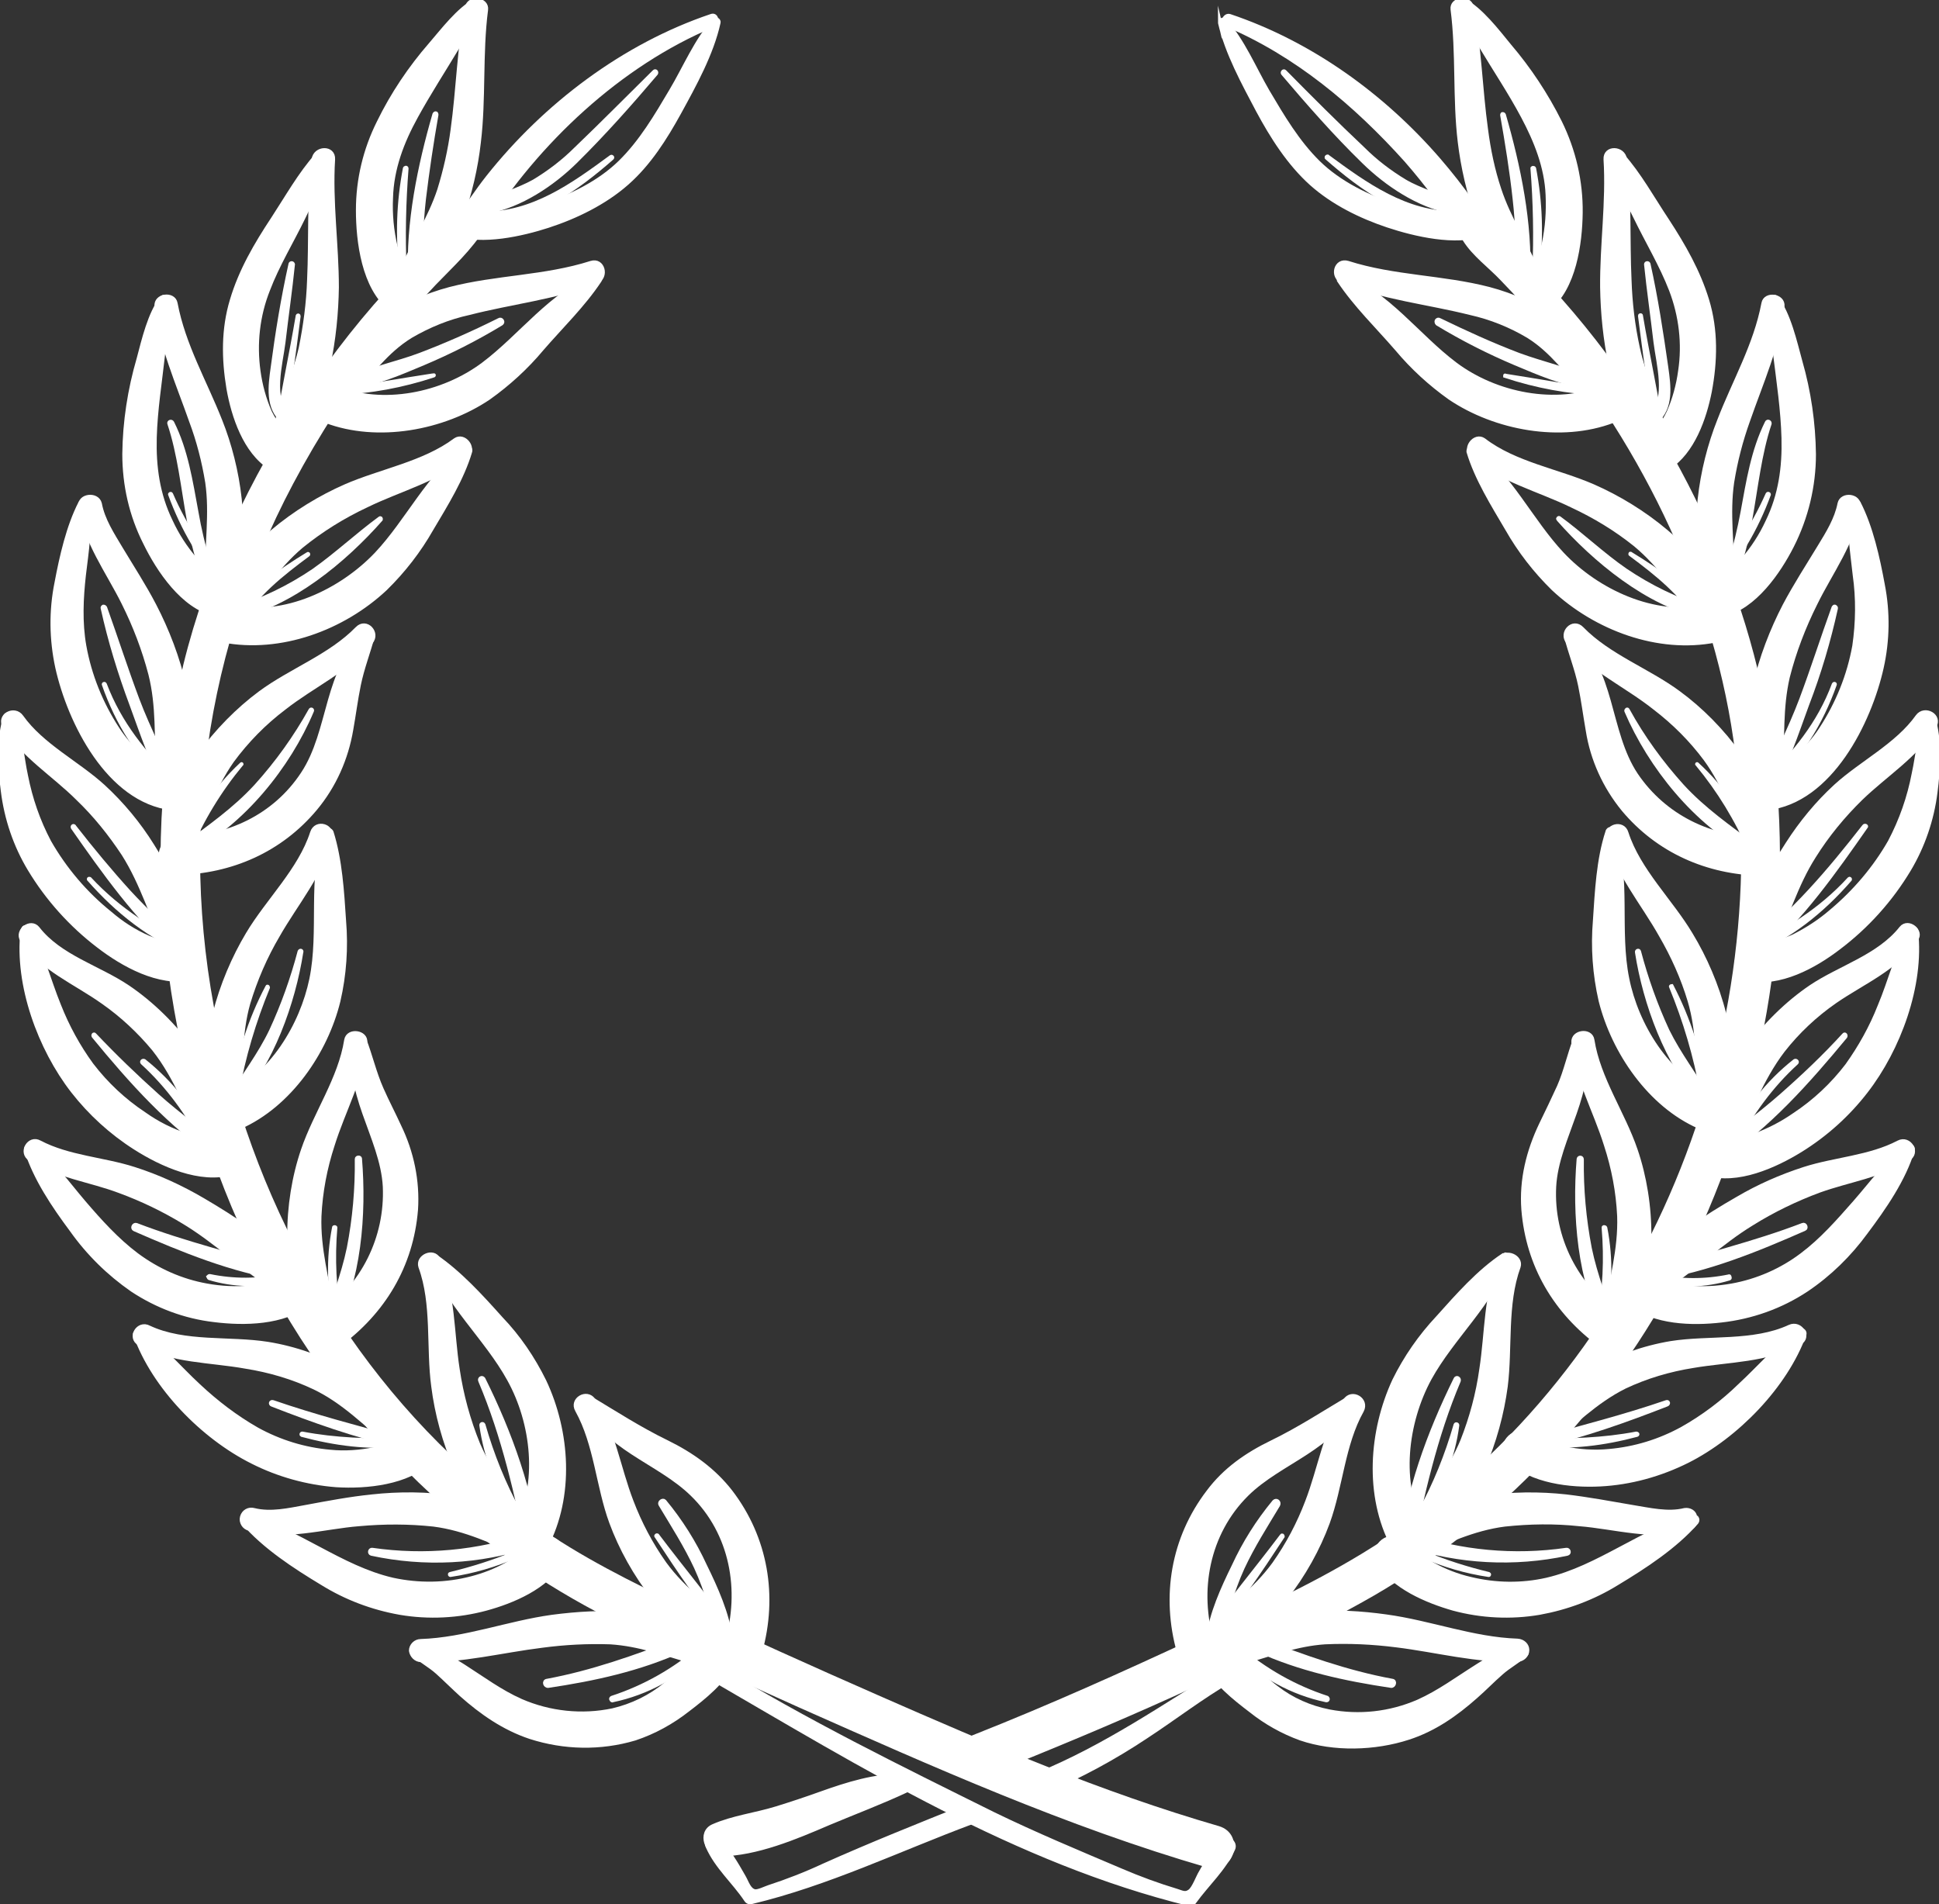 <?xml version="1.0" encoding="utf-8"?>
<!-- Generator: Adobe Illustrator 25.3.1, SVG Export Plug-In . SVG Version: 6.00 Build 0)  -->
<svg version="1.1" id="Layer_1" xmlns="http://www.w3.org/2000/svg" xmlns:xlink="http://www.w3.org/1999/xlink" x="0px" y="0px"
	 viewBox="0 0 512.1 502.9" style="enable-background:new 0 0 512.1 502.9;" xml:space="preserve">
<rect x="0" y="0" width="512.1" height="502.9" fill="#333333" stroke="none"/>
<style type="text/css">
	.st0{fill:#FFFFFF;stroke:#FFFFFF;stroke-miterlimit:10;}
</style>
<g id="Icon">
	<path class="st0" d="M338.5,405.6c-6.7,8.9-13.9,17.5-20.4,26.6c-0.4,0.5,0.5,1.1,0.9,0.7c7.4-8.3,13.7-17.8,19.8-27.1
		C338.8,405.6,338.6,405.4,338.5,405.6L338.5,405.6z"/>
	<path class="st0" d="M350.5,448.4c-8.6-2.8-16.5-7.3-23.4-13.2c-0.5-0.5-1.3,0.3-0.8,0.8c6.6,6.6,14.9,11.2,24,13.1
		c0.2,0,0.4-0.1,0.4-0.3C350.7,448.6,350.6,448.5,350.5,448.4z"/>
	<path class="st0" d="M384.4,376.3c-2.3,8-5.4,15.7-9.4,23c-0.1,0.3,0,0.6,0.3,0.7c0.2,0.1,0.5,0,0.6-0.2c4.8-7,7.9-15,9-23.3
		C385,376.2,384.5,376,384.4,376.3L384.4,376.3z"/>
	<path class="st0" d="M393.2,415.7c-5.8-1.4-11.5-3.2-17-5.5c-0.5-0.2-0.8,0.6-0.4,0.8c5.5,2.4,11.3,4.1,17.3,5
		C393.3,416.1,393.4,415.8,393.2,415.7L393.2,415.7z"/>
	<path class="st0" d="M432.2,378.6c-8.9,1.7-17.5,1.9-26.5,1.8c-0.7,0-0.7,1,0,1.1c8.9,1,18-0.2,26.6-2.5
		C432.6,378.9,432.5,378.6,432.2,378.6L432.2,378.6z"/>
	<path class="st0" d="M423.5,324.3c0.7,8.2,0.3,16.4-1.2,24.5c-0.1,0.7,0.9,1,1.1,0.3c2-8.1,2.2-16.6,0.6-24.8
		C423.9,324,423.4,324,423.5,324.3L423.5,324.3z"/>
	<path class="st0" d="M456.6,337.1c-6.3,1.3-12.8,1.3-19.1-0.1c-0.3-0.1-0.6,0.1-0.7,0.4c-0.1,0.3,0.1,0.6,0.4,0.7l0,0
		c6.4,1.7,13.2,1.5,19.5-0.4c0.2-0.1,0.2-0.2,0.1-0.4C456.8,337.1,456.7,337,456.6,337.1L456.6,337.1z"/>
	<path class="st0" d="M474,280.2c-7,5.5-13.3,13.2-16.6,21.6c-0.2,0.5,0.5,0.8,0.8,0.3c4.5-8.1,9.4-15.1,16.3-21.4
		C474.8,280.4,474.3,280,474,280.2z"/>
	<path class="st0" d="M441.3,260.6c3.7,9,6.5,18.4,8.2,28c0.1,0.6,1,0.3,0.9-0.3c-1.3-9.7-4.4-19.2-8.9-27.9
		C441.4,260.4,441.2,260.5,441.3,260.6L441.3,260.6z"/>
	<path class="st0" d="M488.4,232.1c-7.7,8.4-16.8,13.9-26.9,18.8c-0.5,0.2-0.1,1.1,0.4,0.9c10.5-3.8,19.5-11.2,26.7-19.5
		C488.7,232.2,488.5,232,488.4,232.1L488.4,232.1z"/>
	<path class="st0" d="M448.2,201.8c5.8,7,10.5,14.7,14.1,23.1c0.3,0.7,1.5,0.4,1.2-0.3C460.3,215.9,455.1,208.1,448.2,201.8
		C448.2,201.7,448.2,201.8,448.2,201.8L448.2,201.8z"/>
	<path class="st0" d="M484.3,180.7c-3.9,10.5-10.4,18.2-18.2,26c-0.3,0.3,0.1,0.9,0.5,0.6c8.6-6.4,14.5-16.6,18-26.5
		C484.7,180.6,484.4,180.5,484.3,180.7L484.3,180.7z"/>
	<path class="st0" d="M430.6,146.4c7,5.2,13.5,10.4,18.2,17.9c0.2,0.3,0.6,0.4,0.9,0.2s0.4-0.6,0.2-0.9c-4.1-7.8-12-12.9-19.3-17.4
		C430.6,146.2,430.5,146.4,430.6,146.4L430.6,146.4z"/>
	<path class="st0" d="M466.8,130.5c-4,9-9.2,16.6-15.4,24.2c-0.4,0.5,0.2,1.1,0.7,0.6c6.8-6.9,11.8-15.7,15.1-24.7
		C467.2,130.4,466.9,130.3,466.8,130.5L466.8,130.5z"/>
	<path class="st0" d="M433.1,83.4c1.3,10.1,2.6,20.4,4.9,30.4c0.1,0.6,1,0.3,0.9-0.3c-1.6-10.1-3.8-20.1-5.5-30.2
		C433.4,83.2,433.1,83.2,433.1,83.4L433.1,83.4z"/>
	<path class="st0" d="M397.5,99.3c8.2,2.7,16.7,4.3,25.3,4.6c0.4,0,0.5-0.7,0.1-0.7c-8.5-1.1-16.9-2.7-25.4-4
		C397.5,99.1,397.5,99.2,397.5,99.3C397.5,99.2,397.5,99.3,397.5,99.3L397.5,99.3z"/>
	<path class="st0" d="M404.7,44.5c0.7,8.9,0.9,17.9,0.5,26.9c0,0.5,0.8,0.6,0.9,0.1c1.1-9,0.8-18.1-0.9-27
		C405.1,44.2,404.6,44.3,404.7,44.5L404.7,44.5z"/>
	<path class="st0" d="M350.4,41.7c8.9,7.8,21.7,17.5,34.2,15.4c0.4-0.1,0.3-0.8-0.1-0.8c-13.2,0.1-23.7-7.5-33.9-15
		C350.4,41.3,350.2,41.6,350.4,41.7z"/>
	<path class="st0" d="M173.3,405.7c6.1,9.3,12.4,18.8,19.8,27.1c0.4,0.5,1.2-0.2,0.9-0.7c-6.5-9.1-13.7-17.7-20.4-26.6
		C173.5,405.4,173.2,405.6,173.3,405.7L173.3,405.7z"/>
	<path class="st0" d="M161.8,449.1c9.1-1.9,17.5-6.5,24-13.1c0.5-0.5-0.2-1.2-0.8-0.8c-6.9,5.9-14.8,10.4-23.4,13.2
		c-0.2,0.1-0.3,0.3-0.2,0.4C161.5,449.1,161.7,449.2,161.8,449.1L161.8,449.1z"/>
	<path class="st0" d="M127.1,376.5c1.2,8.4,4.3,16.4,9.1,23.3c0.2,0.2,0.5,0.3,0.7,0.1c0.2-0.1,0.3-0.4,0.2-0.6
		c-4-7.3-7.1-15-9.4-23C127.5,375.9,127,376.1,127.1,376.5L127.1,376.5z"/>
	<path class="st0" d="M119,416c6-0.9,11.8-2.6,17.3-5c0.5-0.2,0.1-1-0.4-0.8c-5.5,2.3-11.2,4.1-17,5.5
		C118.7,415.7,118.8,416.1,119,416z"/>
	<path class="st0" d="M79.7,379c8.6,2.3,17.7,3.6,26.6,2.5c0.7-0.1,0.7-1.1,0-1.1c-9,0.1-17.6-0.1-26.5-1.8
		C79.6,378.6,79.5,378.9,79.7,379L79.7,379z"/>
	<path class="st0" d="M88.2,324.2c-1.6,8.2-1.4,16.7,0.6,24.8c0.2,0.7,1.2,0.4,1-0.3c-1.5-8.1-1.9-16.3-1.2-24.5
		C88.6,324.1,88.2,324,88.2,324.2L88.2,324.2z"/>
	<path class="st0" d="M55.3,337.6c6.3,1.9,13.1,2.1,19.5,0.4c0.3-0.1,0.5-0.4,0.4-0.7c-0.1-0.3-0.4-0.5-0.7-0.4
		c-6.3,1.4-12.8,1.4-19.1,0.1c-0.2,0-0.3,0.1-0.4,0.2C55.1,337.4,55.2,337.6,55.3,337.6L55.3,337.6L55.3,337.6z"/>
	<path class="st0" d="M37.6,280.7c6.9,6.3,11.8,13.3,16.3,21.4c0.2,0.4,1,0.1,0.8-0.3c-3.3-8.4-9.6-16-16.6-21.6
		C37.7,280,37.3,280.4,37.6,280.7z"/>
	<path class="st0" d="M70.6,260.6c-4.6,8.7-7.6,18.1-8.9,27.9c-0.1,0.6,0.8,0.9,0.9,0.3c1.7-9.6,4.5-19,8.2-28
		C70.8,260.6,70.6,260.5,70.6,260.6L70.6,260.6z"/>
	<path class="st0" d="M23.5,232.3c7.3,8.3,16.3,15.6,26.7,19.5c0.5,0.2,0.9-0.6,0.4-0.9c-10.1-4.9-19.2-10.5-26.9-18.8
		C23.5,232,23.3,232.2,23.5,232.3L23.5,232.3z"/>
	<path class="st0" d="M63.8,201.8c-6.8,6.3-12,14.1-15.2,22.8c-0.3,0.8,0.9,1,1.2,0.3C53.3,216.5,58,208.8,63.8,201.8
		C63.8,201.8,63.8,201.8,63.8,201.8C63.8,201.7,63.8,201.7,63.8,201.8L63.8,201.8L63.8,201.8z"/>
	<path class="st0" d="M27.4,180.8c3.5,10,9.4,20.1,18,26.5c0.4,0.3,0.8-0.3,0.5-0.6c-7.8-7.8-14.2-15.5-18.2-26
		C27.6,180.5,27.3,180.6,27.4,180.8L27.4,180.8z"/>
	<path class="st0" d="M81.3,146.3c-7.3,4.5-15.1,9.6-19.3,17.4c-0.2,0.3,0,0.8,0.3,0.9c0.3,0.1,0.7,0,0.9-0.2
		c4.6-7.5,11.2-12.7,18.2-17.9C81.5,146.4,81.4,146.2,81.3,146.3L81.3,146.3z"/>
	<path class="st0" d="M44.9,130.6c3.3,9,8.3,17.9,15.1,24.7c0.4,0.4,1-0.2,0.6-0.6c-6.2-7.6-11.5-15.2-15.4-24.2
		C45.1,130.3,44.8,130.5,44.9,130.6L44.9,130.6z"/>
	<path class="st0" d="M78.6,83.4c-1.7,10.1-3.9,20.1-5.5,30.2c-0.1,0.6,0.8,0.9,0.9,0.3c2.3-10,3.6-20.2,4.9-30.4
		C78.9,83.3,78.7,83.2,78.6,83.4L78.6,83.4z"/>
	<path class="st0" d="M114.5,99.1c-8.5,1.3-16.9,2.8-25.4,4c-0.4,0.1-0.3,0.8,0.1,0.7c8.6-0.3,17.1-1.9,25.3-4.6c0,0,0.1,0,0.1-0.1
		S114.6,99.1,114.5,99.1L114.5,99.1z"/>
	<path class="st0" d="M106.9,44.5c-1.7,8.9-2,18-0.9,27c0.1,0.5,0.9,0.4,0.9-0.1c-0.4-9-0.2-17.9,0.5-26.9
		C107.4,44.2,107,44.2,106.9,44.5L106.9,44.5z"/>
	<path class="st0" d="M161.4,41.4c-10.2,7.5-20.7,15.1-33.9,15c-0.4,0-0.5,0.7-0.1,0.8c12.5,2.1,25.4-7.7,34.2-15.4
		C161.9,41.6,161.6,41.3,161.4,41.4z"/>
	<path class="st0" d="M338.8,19.4c6.8,8,13.8,16,21.3,23.3c6.1,6,14.5,11.6,23,13.2c0.6,0.1,1.2-0.3,1.3-0.9
		c0.1-0.4-0.1-0.8-0.4-1.1c-4-2.5-8.8-3.6-12.9-6c-4-2.4-7.8-5.3-11.1-8.6c-7-6.6-13.9-13.5-20.7-20.4
		C339,18.6,338.6,19.1,338.8,19.4L338.8,19.4z"/>
	<path class="st0" d="M396.7,30.4c1.3,7.4,2.5,14.8,3.3,22.2c0.8,6.9,0.8,13.8,1.6,20.7c0,0.6,0.5,1,1,1c0.6,0,1-0.5,1-1
		c0.7-14.2-2.5-29.5-6.4-43c-0.1-0.2-0.3-0.2-0.4-0.2C396.8,30.1,396.7,30.2,396.7,30.4L396.7,30.4z"/>
	<path class="st0" d="M434.7,69.8c0.7,6.9,1.7,13.7,2.5,20.6c0.7,5.7,3.4,14.9-1.2,19.5c-0.9,0.9,0.4,2.2,1.4,1.4
		c4.2-3.6,3.4-9.3,2.7-14.3c-1.3-9.1-2.7-18.3-4.7-27.3C435.3,69.4,434.7,69.4,434.7,69.8L434.7,69.8z"/>
	<path class="st0" d="M379.6,85.5c6.6,4,13.5,7.5,20.6,10.5c6,2.5,12.7,5.5,19.2,6.1c0.5,0.1,1.1-0.3,1.1-0.8
		c0.1-0.5-0.2-0.9-0.6-1.1c-5.9-2.8-12.6-4.2-18.8-6.5c-7.1-2.7-14.1-5.9-20.9-9.2c-0.3-0.2-0.6-0.1-0.8,0.2
		C379.3,85,379.4,85.3,379.6,85.5L379.6,85.5L379.6,85.5z"/>
	<path class="st0" d="M411.5,137.1c9.6,10.9,23.7,22.6,38.2,25.7c0.6,0.1,1.2-0.2,1.3-0.8c0.1-0.6-0.2-1.1-0.7-1.3
		c-7.5-2.3-14.5-5.7-21-10.1c-6.1-4.2-11.5-9.4-17.5-13.8C411.6,136.7,411.4,137,411.5,137.1L411.5,137.1z"/>
	<path class="st0" d="M466.6,111.6c-3.7,7.5-4.9,15.5-6.4,23.6c-1.7,9.1-4,17.2-8.7,25.2c-0.7,1.1,1,2,1.7,1
		c10.5-13.6,8.9-33.8,14.2-49.5C467.5,111.4,466.8,111.1,466.6,111.6L466.6,111.6z"/>
	<path class="st0" d="M429.5,187.8c6.3,14.7,18.3,29.7,32.7,37.2c0.5,0.3,1.1,0.1,1.3-0.4c0.2-0.5,0.1-1-0.3-1.3
		c-6.7-5-13.2-9.5-18.9-15.7c-5.5-6.1-10.4-12.8-14.4-20.1C429.8,187.2,429.4,187.5,429.5,187.8L429.5,187.8z"/>
	<path class="st0" d="M484.2,160.5c-2.9,8-5.5,16.2-8.5,24.2s-7.1,15.6-9.8,23.7c-0.3,1,1.2,1.6,1.7,0.7c4.2-6.9,6.9-15.4,9.7-23
		c3.2-8.3,5.7-16.8,7.6-25.4c0.1-0.2-0.1-0.4-0.3-0.5C484.5,160.1,484.3,160.3,484.2,160.5L484.2,160.5z"/>
	<path class="st0" d="M432.3,251.5c2.1,13.5,7.9,29.5,17.2,39.7c0.8,0.9,2.2-0.2,1.7-1.3c-3.5-6-7.7-11.4-10.8-17.7
		c-3.1-6.7-5.6-13.7-7.5-20.9C432.8,250.9,432.2,251.1,432.3,251.5z"/>
	<path class="st0" d="M492.3,218.2c-4.6,5.9-9.3,11.7-14.4,17.2c-4.7,5.1-9.9,9.8-14.4,15c-0.4,0.4-0.4,1.1,0,1.5
		c0.4,0.4,1.1,0.4,1.5,0c10.8-9.2,19.7-21.9,27.8-33.5C493.1,218.2,492.5,217.9,492.3,218.2L492.3,218.2z"/>
	<path class="st0" d="M487,273.3c-5.2,5.7-10.8,11-16.6,16.1s-12.1,9.6-17.8,14.7c-0.5,0.5-0.4,1.3,0.1,1.8c0.4,0.4,1,0.4,1.4,0.2
		c12.8-8.3,23.7-20.7,33.3-32.3C487.6,273.4,487.2,273,487,273.3L487,273.3z"/>
	<path class="st0" d="M416.9,306.1c-1.2,14.6,0.1,32.4,7.3,45.5c0.4,0.5,1,0.6,1.5,0.3c0.4-0.3,0.5-0.7,0.5-1.1
		c-2-7.1-4.8-13.8-6.3-21.1c-1.5-7.8-2.2-15.6-2.1-23.5C417.8,305.6,417,305.6,416.9,306.1L416.9,306.1z"/>
	<path class="st0" d="M476.1,323.5c-13,5-26.4,8.1-39.6,12.3c-0.5,0.2-0.7,0.9-0.4,1.3c0.2,0.4,0.6,0.6,1,0.5c13.6-2,27-7.5,39.5-13
		C477.2,324.4,476.8,323.2,476.1,323.5L476.1,323.5z"/>
	<path class="st0" d="M384.4,364.2c-7,14.2-12.9,30.1-14.4,45.9c-0.1,1.4,2.1,1.7,2.4,0.3c3.3-15.7,6.6-30.8,12.9-45.7
		C385.5,364.1,384.7,363.6,384.4,364.2L384.4,364.2z"/>
	<path class="st0" d="M440.1,370.3c-11,3.8-22.2,6.6-33.5,9.8c-0.4,0.2-0.6,0.7-0.5,1.1c0.1,0.4,0.5,0.6,0.9,0.5
		c11.3-2.5,22.4-6.5,33.2-10.7C440.8,370.8,440.6,370.1,440.1,370.3L440.1,370.3z"/>
	<path class="st0" d="M336.5,396.6c-4.3,5.2-7.9,10.9-10.7,17c-2.9,5.9-5.9,12.5-6.8,19.1c-0.2,0.6,0.2,1.3,0.8,1.5
		c0.6,0.2,1.3-0.2,1.5-0.8c2.5-6.4,4-13,6.9-19.3c2.7-5.8,6.1-11.1,9.4-16.6C338,396.7,337.1,396,336.5,396.6L336.5,396.6z"/>
	<path class="st0" d="M367.7,443.9c-12-2.2-23.3-6.3-34.6-10.6c-1.4-0.5-2.5,1.8-1,2.5c11.2,5.1,23.2,7.7,35.3,9.5
		C368.2,445.4,368.6,444,367.7,443.9L367.7,443.9z"/>
	<path class="st0" d="M413.7,409.3c-13.8,2-27.9,0.7-41.1-3.8c-1.7-0.6-2.5,2.1-0.8,2.7c13.6,4.4,28.1,5.2,42.1,2.2
		C414.7,410.2,414.3,409.2,413.7,409.3L413.7,409.3z"/>
	<path class="st0" d="M172.8,18.9c-6.9,6.8-13.7,13.7-20.7,20.4c-3.3,3.3-7.1,6.2-11.1,8.6c-4.1,2.3-8.9,3.5-12.9,6
		c-0.5,0.4-0.6,1.1-0.2,1.6c0.2,0.3,0.7,0.5,1.1,0.4c8.5-1.6,16.9-7.2,23-13.2c7.5-7.4,14.5-15.3,21.3-23.3
		C173.5,19,173.1,18.6,172.8,18.9L172.8,18.9z"/>
	<path class="st0" d="M114.7,30.2c-3.9,13.5-7.1,28.8-6.4,43c0,0.6,0.5,1.1,1,1.1c0.6,0,1.1-0.5,1.1-1.1c0.8-6.9,0.8-13.8,1.6-20.7
		c0.9-7.4,2-14.8,3.3-22.2c0-0.2-0.1-0.4-0.2-0.4C114.9,29.9,114.8,30,114.7,30.2L114.7,30.2L114.7,30.2z"/>
	<path class="st0" d="M76.7,69.7c-2,9-3.5,18.2-4.7,27.3c-0.7,5-1.5,10.7,2.7,14.3c0.9,0.8,2.3-0.5,1.4-1.4
		c-4.6-4.6-1.9-13.8-1.2-19.5c0.8-6.9,1.8-13.7,2.5-20.6C77.3,69.4,76.8,69.4,76.7,69.7L76.7,69.7z"/>
	<path class="st0" d="M131.8,84.5c-6.8,3.4-13.8,6.5-20.9,9.2c-6.1,2.3-12.9,3.6-18.8,6.5c-0.5,0.2-0.8,0.8-0.6,1.3
		c0.2,0.4,0.6,0.7,1.1,0.6c6.5-0.6,13.2-3.6,19.2-6.1c7.1-3,14-6.5,20.6-10.5c0.3-0.2,0.4-0.5,0.2-0.8S132.1,84.3,131.8,84.5
		L131.8,84.5L131.8,84.5z"/>
	<path class="st0" d="M100.3,136.9c-6,4.4-11.4,9.5-17.5,13.8c-6.5,4.4-13.5,7.8-21,10.1c-0.6,0.2-0.9,0.8-0.7,1.4
		c0.2,0.5,0.7,0.8,1.3,0.7c14.5-3.1,28.6-14.8,38.2-25.7C100.7,137,100.5,136.7,100.3,136.9L100.3,136.9z"/>
	<path class="st0" d="M44.7,111.9c5.3,15.8,3.7,35.9,14.2,49.5c0.8,1,2.4,0.1,1.7-1c-4.8-7.9-7.1-16.1-8.7-25.2
		c-1.5-8.1-2.7-16.2-6.4-23.6c-0.1-0.2-0.4-0.3-0.6-0.2C44.7,111.5,44.6,111.7,44.7,111.9L44.7,111.9z"/>
	<path class="st0" d="M82,187.5c-4,7.2-8.8,13.9-14.4,20.1c-5.7,6.2-12.2,10.7-18.9,15.7c-0.5,0.3-0.6,0.9-0.3,1.4
		c0.3,0.4,0.8,0.6,1.3,0.3c14.4-7.5,26.5-22.5,32.7-37.2C82.6,187.5,82.2,187.2,82,187.5L82,187.5z"/>
	<path class="st0" d="M27.1,160.7c1.9,8.6,4.5,17.1,7.6,25.4c2.8,7.6,5.5,16,9.7,23c0.5,0.9,2.1,0.3,1.7-0.7
		c-2.6-8-6.8-15.7-9.8-23.7s-5.6-16.1-8.5-24.2c-0.1-0.2-0.3-0.3-0.5-0.3C27.1,160.3,27,160.5,27.1,160.7L27.1,160.7z"/>
	<path class="st0" d="M79.1,251.3c-1.9,7.2-4.4,14.2-7.5,20.9c-3,6.3-7.2,11.7-10.8,17.7c-0.6,1,0.8,2.2,1.6,1.3
		c9.4-10.2,15.1-26.3,17.2-39.7C79.8,251.1,79.3,250.9,79.1,251.3L79.1,251.3z"/>
	<path class="st0" d="M19.2,218.6c8.1,11.6,17,24.2,27.8,33.5c0.4,0.4,1.1,0.4,1.5-0.1c0.4-0.4,0.4-1,0-1.4
		c-4.5-5.2-9.7-9.9-14.4-15c-5-5.5-9.8-11.3-14.4-17.2C19.5,217.9,19,218.2,19.2,218.6L19.2,218.6z"/>
	<path class="st0" d="M24.7,273.7c9.6,11.7,20.5,24,33.3,32.3c1.2,0.8,2.5-1,1.5-1.9c-5.8-5.1-12.1-9.5-17.9-14.7
		S30.3,278.9,25,273.3C24.8,273,24.5,273.4,24.7,273.7L24.7,273.7z"/>
	<path class="st0" d="M94.2,306.1c0.1,7.9-0.6,15.8-2.1,23.5c-1.5,7.3-4.3,14-6.3,21.1c-0.1,0.6,0.3,1.2,0.9,1.3
		c0.4,0.1,0.9-0.1,1.1-0.5c7.2-13.1,8.5-30.9,7.3-45.5C95.1,305.6,94.2,305.6,94.2,306.1L94.2,306.1z"/>
	<path class="st0" d="M35.5,324.7c12.6,5.5,25.9,11,39.5,13c0.6,0,1-0.4,1.1-0.9c0-0.4-0.2-0.8-0.5-1c-13.2-4.2-26.6-7.3-39.6-12.3
		C35.3,323.3,34.8,324.4,35.5,324.7L35.5,324.7z"/>
	<path class="st0" d="M126.8,364.7c6.3,14.9,9.6,30,12.9,45.7c0.3,1.3,2.5,1.1,2.4-0.3c-1.5-15.8-7.4-31.8-14.4-45.9
		C127.3,363.6,126.5,364.1,126.8,364.7z"/>
	<path class="st0" d="M71.8,371c10.8,4.2,21.9,8.2,33.2,10.7c0.5,0.1,0.9-0.2,1-0.7c0.1-0.4-0.2-0.8-0.5-0.9
		c-11.2-3.1-22.4-6-33.4-9.8C71.5,370.1,71.3,370.8,71.8,371L71.8,371z"/>
	<path class="st0" d="M174.4,397.4c3.3,5.5,6.7,10.8,9.4,16.6c2.9,6.3,4.5,12.9,6.9,19.3c0.2,0.6,0.8,1,1.5,0.8
		c0.6-0.2,1-0.8,0.8-1.5l0,0c-0.9-6.5-3.9-13.2-6.8-19.1c-2.8-6.1-6.4-11.8-10.7-17C175,396,174,396.8,174.4,397.4L174.4,397.4z"/>
	<path class="st0" d="M144.8,445.3c12.1-1.8,24.1-4.4,35.3-9.5c1.4-0.6,0.4-3-1-2.5c-11.3,4.3-22.7,8.4-34.6,10.6
		C143.5,444,143.9,445.4,144.8,445.3z"/>
	<path class="st0" d="M98.1,410.4c14,3,28.5,2.3,42.1-2.2c1.7-0.6,1-3.3-0.8-2.7c-13.2,4.5-27.3,5.8-41.1,3.8
		C97.7,409.2,97.4,410.2,98.1,410.4L98.1,410.4z"/>
	<path class="st0" d="M322.2,6.1c1.8,7.9,6.2,15.9,10,23.1c3.7,6.9,8.2,14,14.1,19.3c5.7,5.1,13,8.7,20.2,11.1s18,4.9,25.2,2.3
		c2.1-0.8,2.5-4.1,0-4.7c-3.9-0.9-8-0.2-12-0.6c-3.7-0.4-7.4-1.1-11-2.2c-7.3-2.3-15-6.1-20.5-11.5s-9.5-12.2-13.4-18.8
		c-3.6-6.2-6.5-13.3-11.3-18.7c-0.5-0.6-1.5,0-1.3,0.8L322.2,6.1z"/>
	<path class="st0" d="M383.6,2.5c1.5,11.6,0.5,23.4,1.9,35c1.6,13.3,6.3,27.8,14.6,38.4c2.9,3.6,7.5-1,5.9-4.5
		c-3.2-7.3-7.5-13.8-10-21.4c-1.7-5.1-2.8-10.4-3.5-15.8c-1.5-10.8-1.7-21.7-3.8-32.4C388.2-1,383.2-0.4,383.6,2.5L383.6,2.5z"/>
	<path class="st0" d="M385.2,0.9c0.4,3.9,3.8,8,5.8,11.2c3.7,6.2,7.8,12.3,11.2,18.7s6.2,13.3,6.5,20.7c0.2,4.3-0.1,8.6-1,12.8
		c-1.1,4.6-3.6,7.9-5.4,12.1c-2,4.5,2.8,8.2,6.7,5.1c6.8-5.4,8.4-17.2,8.5-25.3c0.1-8.3-1.8-16.5-5.5-24c-3.6-7.2-8.1-14-13.3-20.1
		c-3.2-3.9-7.6-9.7-12.2-12.1C386-0.2,385.1,0.2,385.2,0.9L385.2,0.9z"/>
	<path class="st0" d="M354.6,74.4c10.9,4.3,22.5,5.5,33.7,8.3c5.4,1.2,10.6,3.3,15.3,6.1c6.4,4,10.3,9.8,15.4,15.2
		c3,3.3,7.7-0.9,5.9-4.5c-6-12-19.1-19.9-31.6-23.2c-12.3-3.2-25.1-3-37.3-6.9C352.7,68.4,351.5,73.2,354.6,74.4L354.6,74.4z"/>
	<path class="st0" d="M353.6,74.1c4.3,6.5,10.2,12.2,15.3,18.1c4.1,4.9,8.8,9.2,14,12.9c12,8.1,29.4,11.3,43.1,6.1
		c5.5-2.1,3-11.1-2.5-8.9c-12.6,5.1-28.4,1.9-39.1-6.1c-10-7.5-17.8-18.7-29.8-23.4c-0.5-0.1-1,0.2-1.1,0.7
		C353.5,73.7,353.6,73.9,353.6,74.1L353.6,74.1z"/>
	<path class="st0" d="M388.7,120.3c7.5,6.5,17.7,9,26.5,13.3c6,2.8,11.6,6.2,16.7,10.3c6.6,5.5,10.9,12.3,16.3,18.8
		c3,3.5,7.5-1,5.9-4.5c-5.8-13.3-20.3-24.1-33.3-29.8c-9.4-4.1-20.7-5.9-28.9-12.2C389.5,114.5,386.5,118.4,388.7,120.3L388.7,120.3
		z"/>
	<path class="st0" d="M387.8,119.3c2.1,7.1,6.5,14.1,10.2,20.4c3.3,5.8,7.4,11.1,12.2,15.8c11.2,10.5,27.7,16.7,42.9,13.7
		c5.8-1.1,3.4-10.2-2.5-8.9c-13.7,2.9-28.8-4.2-38-14c-8.2-8.7-13.8-20.9-23.5-28C388.6,117.8,387.7,118.6,387.8,119.3L387.8,119.3z
		"/>
	<path class="st0" d="M414.1,169.6c6.2,7.3,15.5,11.5,22.9,17.4c5.1,3.9,9.6,8.4,13.4,13.5c5.2,7.1,7.6,15,11.5,22.7
		c2,4,7.5,1,6.9-2.9c-2.6-14.5-13.8-28.8-25.4-37.3c-8.1-6-18.5-9.7-25.6-17C415.4,163.5,412,167.1,414.1,169.6L414.1,169.6z"/>
	<path class="st0" d="M413.6,168.2c1.1,4.3,2.8,8.5,3.7,12.9c0.8,3.9,1.3,7.8,2,11.8c1.2,7.7,4.5,14.9,9.4,20.9
		c9.2,11,22.2,16.7,36.4,17c6,0.1,6-9.2,0-9.2c-13.2,0-25.5-5.9-33-17c-7.6-11.4-5.8-27.8-17-37.1c-0.4-0.3-1-0.3-1.3,0.1
		C413.6,167.6,413.5,167.9,413.6,168.2L413.6,168.2z"/>
	<path class="st0" d="M424.7,221.3c2.4,9.4,9.2,17.3,13.9,25.7c3.2,5.5,5.8,11.3,7.6,17.3c2.5,8.4,2,16.4,2.8,25
		c0.4,3.9,6.5,5.5,7.4,1c3-14.3-2.4-31.3-9.8-43.5c-5.3-8.9-13.8-16.9-17-26.8C428.7,216.8,423.9,218.1,424.7,221.3L424.7,221.3z"/>
	<path class="st0" d="M424.5,219.7c-2.4,7.3-2.8,15.8-3.3,23.4c-0.6,7.1-0.1,14.2,1.5,21.2c3.4,13.6,13,27.6,26,33.3
		c2.3,1.2,5,0.3,6.2-2s0.3-5-2-6.2c-0.2-0.1-0.5-0.2-0.7-0.3c-11.8-4.9-20-18.5-22.4-30.6c-2.6-12.7,0.5-26.6-3.6-38.9
		c-0.2-0.5-0.7-0.7-1.2-0.6C424.7,219.2,424.5,219.5,424.5,219.7L424.5,219.7z"/>
	<path class="st0" d="M415.5,275.3c0.9,9.5,5.8,18.1,8.6,27.1c2,6.1,3.2,12.4,3.5,18.8c0.3,8.8-2.1,16.7-3.4,25.2
		c-0.6,3.8,5,7.1,6.9,2.9c6.1-13.6,5.7-31.6,0.9-45.6c-3.3-9.7-9.8-18.8-11.4-29C420.2,271.8,415.3,272.4,415.5,275.3L415.5,275.3z"
		/>
	<path class="st0" d="M416,274.4c-1.6,4.1-2.5,8.5-4.3,12.6c-1.5,3.3-3.1,6.6-4.7,9.9c-3.4,7.1-5.3,14.7-4.7,22.6
		c1.2,14.8,8.5,27.1,20.4,35.8c4.8,3.5,9.5-4.6,4.7-8c-11.1-7.6-17.6-20.4-16.9-33.9c0.7-13.1,11.3-25.5,7.3-39
		c-0.1-0.5-0.6-0.8-1.1-0.6C416.3,273.8,416.1,274,416,274.4L416,274.4z"/>
	<path class="st0" d="M396.3,332.6c-4,9-3.6,19.4-5.1,29c-0.9,6.5-2.6,12.8-5,18.9c-3.3,8-8.6,14.2-13.4,21.3
		c-2.5,3.7,2.8,7.2,5.9,4.5c11-9.7,17.1-25.9,19-40.1c1.3-10.3-0.2-21.7,3.4-31.6C402,331.9,397.5,330,396.3,332.6L396.3,332.6z"/>
	<path class="st0" d="M397,331.5c-6.5,4.3-12.1,10.7-17.3,16.5c-4.6,4.9-8.5,10.5-11.5,16.6c-6.2,13.4-7.4,30.4-0.4,43.7
		c2.8,5.3,10.9,0.6,8-4.7c-6.5-11.8-4.5-27.9,1.8-39.5c6-10.9,16.4-19.9,20.7-31.7c0.1-0.5-0.2-1-0.7-1.1
		C397.4,331.4,397.2,331.5,397,331.5L397,331.5z"/>
	<path class="st0" d="M355.2,369.9c-5.2,8-6.6,17.9-10,26.7c-2.2,5.8-5.1,11.3-8.7,16.4c-5.3,7.3-12.3,12.1-18.8,18.1
		c-3.2,3,0.9,7.8,4.5,5.9c13.1-6.8,23.5-21.2,28.5-34.8c3.5-9.6,4-20.7,9-29.6C361.3,369.6,357,367.1,355.2,369.9L355.2,369.9z"/>
	<path class="st0" d="M356.4,369.1c-6.9,4.1-13.3,8.3-20.5,11.8c-6.6,3.2-12.4,7.2-16.8,13.1c-9.4,12.3-11.9,27.6-7.8,42.3
		c1.6,5.7,10.6,3.3,8.9-2.5c-4.1-13.6-1.3-28.8,9.1-39.1c8.9-8.8,23.3-12.2,28.5-24.6C358.1,369.4,357,368.8,356.4,369.1
		L356.4,369.1z"/>
	<path class="st0" d="M424,42.1c0.7,11.3-1,22.5-0.9,33.8c0.2,13.2,2.7,28.7,9.6,40.2c2.2,3.6,8.1,1.3,6.8-2.9
		c-2.1-7.2-5.3-13.9-6.9-21.3c-1.3-5.9-2-11.9-2.2-17.9c-0.5-10.6,0.1-21.3-1.2-31.9C428.8,38.9,423.8,38.7,424,42.1z"/>
	<path class="st0" d="M426.8,41.6c-0.3,5.2,2.8,11.2,5.1,15.8c3.1,6.4,6.8,12.5,9.4,19.2c2.6,6.8,3.5,14.2,2.4,21.4
		c-0.5,3.7-1.5,7.4-3,10.8c-1.5,3.3-4,5.8-5.8,8.9c-2,3.6,2.2,8.2,5.8,5.8c6.4-4.1,9.5-13,10.9-20.1c1.5-8,1.7-16.2-0.7-24.1
		c-2.3-7.6-6.2-14.4-10.5-21c-3.8-5.7-7.5-12.4-12-17.4c-0.4-0.3-0.9-0.3-1.3,0C426.9,41.1,426.8,41.3,426.8,41.6L426.8,41.6z"/>
	<path class="st0" d="M465.7,80.1c-2.1,11.1-7.7,20.6-11.7,31c-5,12.6-7.4,28.8-3.9,41.9c1.1,4.1,7.3,3.2,7.4-1
		c0.1-8.3-1.2-16.3,0-24.6c0.9-5.6,2.3-11,4.2-16.3c3.5-10.1,7.8-19.5,9.1-30.2C471.1,78,466.2,77.3,465.7,80.1L465.7,80.1z"/>
	<path class="st0" d="M467.9,79.1c-1.3,4.2,0.4,10.4,0.9,14.6c0.9,7.3,2,14.6,2.2,22c0.2,7.7-0.8,15-4.2,22
		c-1.7,3.7-3.9,7.1-6.6,10.2c-2.7,3-6.1,4.6-9,7.3c-3.3,3,0.2,8,4.1,7.1c8.1-1.9,14.5-11.2,18-18.1c3.8-7.5,5.8-15.8,5.8-24.2
		c-0.1-8.3-1.3-16.6-3.6-24.6c-1.4-5.1-3-12.4-6.3-16.7C468.9,78.1,468,78.5,467.9,79.1L467.9,79.1z"/>
	<path class="st0" d="M485.8,133c-0.8,4.1-3.1,7.8-5.3,11.4c-3.1,5.1-6.4,10.2-9.2,15.5c-6.6,12.7-11.8,29.9-8.3,44.2
		c1,4.3,7.1,3.1,7.4-1c0.5-8.3-0.1-16.1,1.8-24.3c1.7-6.7,4.2-13.2,7.3-19.4c4-8.2,10.2-16.4,11.4-25.6
		C491.3,130.8,486.4,130.2,485.8,133L485.8,133z"/>
	<path class="st0" d="M489.2,133.1c-1.3,5.9,0,12.8,0.6,18.7c0.9,6.3,0.8,12.6-0.1,18.8c-1.4,7.8-4.4,15.2-8.7,21.8
		c-1.8,2.8-4,5.3-6.6,7.4c-3,2.5-6.7,3.6-9.8,5.8s-2.5,8.5,2.2,7.9c16.7-1.9,27-22.8,30.2-37.2c1.6-7.2,1.7-14.6,0.3-21.8
		c-1.3-7.1-3.1-15.3-6.4-21.7c-0.3-0.4-0.8-0.6-1.3-0.3C489.4,132.6,489.3,132.8,489.2,133.1L489.2,133.1z"/>
	<path class="st0" d="M506.4,189.2c-5.4,7.6-14.8,12.2-21.6,18.4c-4.9,4.5-9.1,9.6-12.7,15.2c-4.7,7.2-9.5,16.2-10.9,24.8
		c-0.7,3.9,4.9,7,6.8,2.9c3.9-8.1,6.2-16.6,11.1-24.3c3.5-5.6,7.7-10.7,12.4-15.3c6.4-6.2,14.6-11.3,19.4-19
		C512.7,189,508.3,186.6,506.4,189.2L506.4,189.2z"/>
	<path class="st0" d="M509,189c-2.2,4.5-2.5,10.4-3.6,15.3c-1.2,6.3-3.3,12.3-6.3,18c-4,7-9.3,13.2-15.5,18.4c-3,2.6-6.4,4.8-10,6.6
		c-3.9,1.8-7.9,2-12,3.1c-3.9,1-4.2,7.4,0,8.2c8.4,1.7,17.6-3.3,24.1-8.3c7.4-5.6,13.7-12.6,18.5-20.6c3.7-6.2,6.1-13.2,7-20.4
		c0.8-6.1,1.3-14.1-0.7-20c-0.1-0.5-0.7-0.8-1.1-0.6C509.3,188.6,509.1,188.8,509,189L509,189z"/>
	<path class="st0" d="M502.1,245.1c-5.9,7.5-16.2,10.4-23.8,15.5c-12.6,8.5-24,23.6-27.4,38.5c-0.9,4,4.7,6.8,6.8,2.9
		c4.5-8.2,7.4-16.9,13.2-24.5c3.9-5,8.6-9.4,13.8-13c7.4-5.1,16.2-8.7,21.4-16.4C507.8,245.9,504,242.8,502.1,245.1L502.1,245.1z"/>
	<path class="st0" d="M504.5,245.5c-3.6,6.2-5.3,13.6-8.1,20.2c-2.2,5.6-5.1,10.8-8.6,15.7c-3.9,5.1-8.6,9.5-13.9,13
		c-3.3,2.3-6.8,4.1-10.6,5.5c-4.2,1.4-8.3,1.2-12.6,1.9s-3.7,7.1,0,8.2c8.1,2.5,18.1-2,24.9-6.2c6.6-4.1,12.4-9.3,17.2-15.5
		c8.7-11.2,14.9-28,13.3-42.3c0-0.5-0.4-0.9-0.9-0.9C504.9,245,504.6,245.2,504.5,245.5L504.5,245.5z"/>
	<path class="st0" d="M501.4,301.7c-7.6,4-16.8,4.4-24.9,7c-6.2,2-12.1,4.6-17.7,7.9c-8.2,4.7-17.3,10.6-23.5,17.7
		c-2.7,3,0.8,8.4,4.5,5.9c7.9-5.3,14.7-12,22.9-17c5.6-3.5,11.6-6.4,17.8-8.7c7.8-2.8,16.4-4,23.5-8.4
		C506.9,304.5,504.3,300.2,501.4,301.7L501.4,301.7z"/>
	<path class="st0" d="M503.8,302.7c-5.4,4-9.6,9.9-14,14.9s-8.7,9.9-13.9,13.8c-5.4,4.1-11.8,6.9-18.5,8.1
		c-3.9,0.7-7.8,0.9-11.8,0.5c-3.9-0.4-7.3-2-11-2.7s-7.9,4.2-4.1,7.1c6.5,5,16.3,5.3,24.1,4.4c8-0.9,15.7-3.6,22.5-8.1
		c6.1-4.1,11.4-9.3,15.7-15.2c4.8-6.4,10.1-14,12.4-21.8C505.4,303,504.5,302.2,503.8,302.7L503.8,302.7z"/>
	<path class="st0" d="M472.6,350.4c-9.5,4.4-21.2,2.7-31.3,4.3c-14.4,2.4-29.6,10.4-38.3,22.3c-2.7,3.7,2.9,7,5.9,4.5
		c6.7-5.4,12.4-11.3,20.2-15.2c5.7-2.7,11.8-4.5,18.1-5.5c9.4-1.6,19.5-1.4,28.1-6.1C478.2,353.3,475.6,349,472.6,350.4L472.6,350.4
		z"/>
	<path class="st0" d="M475.1,351.5c-5.7,4-10.4,9.6-15.5,14.3c-4.6,4.5-9.8,8.4-15.3,11.5c-6,3.3-12.5,5.3-19.3,5.9
		c-4,0.4-8,0.1-11.8-0.7c-3.8-0.8-7-2.8-10.6-3.9c-4-1.2-7.2,4.2-4.1,7.1c6,5.6,16.2,6.8,24.1,6.4c8-0.4,15.9-2.6,23.1-6.2
		c12.9-6.5,25.9-19.7,30.9-33.5c0.1-0.5-0.2-1-0.7-1.1C475.5,351.4,475.3,351.4,475.1,351.5L475.1,351.5z"/>
	<path class="st0" d="M444.9,398.8c-4.4,1.1-9.3-0.1-13.7-0.8c-5.8-1-11.7-2.1-17.6-2.8c-13.7-1.5-31.1-0.1-42.4,8.5
		c-3,2.3-1.4,8.6,2.9,6.8c7.8-3.2,14.8-6.7,23.3-7.8c6.6-0.7,13.2-0.8,19.7-0.1c9.1,0.7,20,4,29,1.2c1.4-0.5,2.1-2,1.6-3.3
		C447.5,399.3,446.2,398.6,444.9,398.8z"/>
	<path class="st0" d="M447,400.6c-13.5,3.6-24.7,13.4-38.5,16.6c-6.6,1.5-13.5,1.4-20.1-0.2c-3.5-0.8-6.8-2.1-9.9-3.8
		c-3.2-1.8-5.6-4.4-8.7-6.4c-3.7-2.3-7.9,2.2-5.8,5.8c3.8,6.5,12.8,10.3,19.8,12.3c7.4,2,15.2,2.4,22.8,1.1
		c7.2-1.3,14.2-3.9,20.5-7.8c7.3-4.4,15.3-9.6,21-16.1c0.3-0.4,0.3-0.9,0-1.3C447.7,400.6,447.4,400.5,447,400.6L447,400.6z"/>
	<path class="st0" d="M400.8,433.3c-11.8-0.4-23-4.8-34.7-6.4c-12.9-1.8-28.4-1.9-39.9,5.1c-3.6,2.2-1.3,8.1,2.9,6.8
		c7-2,13.4-4.5,20.8-5c6.3-0.3,12.6,0,18.9,0.8c10.6,1.3,21.2,4.2,32,3.8c1.4,0,2.6-1.2,2.6-2.6
		C403.4,434.5,402.3,433.4,400.8,433.3L400.8,433.3z"/>
	<path class="st0" d="M402.7,435.3c-4.3-0.7-9.2,2.6-12.7,4.8c-5.1,3.2-9.9,6.8-15.5,9.3c-7.4,3.2-15.5,4.1-23.4,2.6
		c-5.1-1-9.9-3.1-14-6.3c-4.5-3.3-7.6-8.1-11.9-11.5c-3.9-3-8.6,0.6-6.7,5.2c2.2,5,7.6,9.2,11.8,12.4c4,3.2,8.5,5.7,13.2,7.4
		c8.8,3,19.6,2.7,28.5-0.2c6.8-2.2,12.5-6.2,17.8-10.9c2.3-2,4.4-4.2,6.7-6.2c2-1.8,4.5-3.1,6.5-4.9c0.4-0.4,0.3-0.9,0-1.3
		C402.9,435.4,402.8,435.4,402.7,435.3L402.7,435.3z"/>
	<path class="st0" d="M187.8,4.2c-23.1,7.8-43.8,23.5-58.9,42.5c-3,3.8-5.7,7.9-8.5,11.9c-3.9,5.5-9.9,9.9-14.6,14.8
		c-9.2,9.7-17.5,20.2-24.9,31.4c-14.4,21.6-25.8,45.6-32,70.9c-6.3,26.6-7.7,54.2-3.9,81.3c7,52.2,30.4,101.6,69.4,137.5
		c13.9,12.9,29.6,23.8,46.5,32.4c16.5,8.4,33.4,16,50.3,23.6c35.4,15.7,70.7,31.5,107.9,42.3c6.4,1.8,9.1-8.1,2.7-10
		c-31.1-9-60.5-21.6-90.1-34.6c-17.3-7.6-34.5-15.3-51.5-23.4c-13.6-6.5-27-13.1-39.4-21.9c-41.4-29.4-69.2-73.4-81.6-122.3
		c-13.2-52-7.4-105.7,17.8-153.1c6.8-12.8,14.6-24.9,23.6-36.2c4.4-5.6,9.1-11.1,14-16.3c4.8-5,9.5-9.2,13.1-15
		c14.2-22.5,35.9-43,60.6-53.3C189.8,6,189.3,3.6,187.8,4.2L187.8,4.2z"/>
	<path class="st0" d="M323.8,6.5c18.5,7.8,34.1,20.9,47.5,35.8c5.7,6.5,10.9,13.6,15.5,21c2.5,4,6.7,7,9.9,10.4
		c4,4.1,7.8,8.4,11.5,12.9c26.4,31.9,45.5,71.1,50.6,112.4c10,81.7-27.7,168.7-98.9,211.8c-14,8.5-29,15.3-43.8,22.2
		c-19.5,9.1-39.1,17.9-59.1,25.8c-6.1,2.4-3.4,12.4,2.7,9.9c33.9-13.5,68-28.2,99.9-46c33.3-18.5,61.3-47.4,80-80.5
		c22-39.5,32.2-84.4,29.6-129.4c-2.7-43.4-19.4-84.3-45.3-119c-7.4-9.9-15.6-19.2-24.5-27.8c-2.1-2.1-4.7-4-6.5-6.3
		c-1.5-1.9-2.6-4.1-4-6.1c-2.8-4-5.8-7.8-8.9-11.4c-14.7-17-33.8-30.8-55.2-38C323.5,3.8,322.5,5.9,323.8,6.5L323.8,6.5z"/>
	<path class="st0" d="M188.6,5.3c-4.8,5.4-7.7,12.5-11.4,18.7c-3.9,6.6-7.9,13.4-13.4,18.8s-13.2,9.2-20.5,11.5
		c-3.6,1.1-7.3,1.9-11,2.2c-4,0.4-8.1-0.3-12,0.6c-2.5,0.6-2.1,3.9,0,4.7c7,2.5,17.6,0.1,24.4-2.1c7.4-2.4,15-6.1,20.9-11.3
		s10.1-11.9,13.8-18.6c4-7.3,8.6-15.6,10.4-23.8C190,5.4,189.1,4.7,188.6,5.3L188.6,5.3z"/>
	<path class="st0" d="M123.3,1.9c-2.1,10.7-2.3,21.6-3.8,32.4c-0.7,5.3-1.9,10.6-3.5,15.8c-2.5,7.6-6.9,14.1-10,21.4
		c-1.5,3.5,3,8.2,5.9,4.5c8.3-10.6,13.1-25.1,14.6-38.4c1.4-11.6,0.4-23.4,1.9-35C128.8-0.3,123.9-1,123.3,1.9L123.3,1.9z"/>
	<path class="st0" d="M125.5,0.1c-4.4,2.3-8.6,7.9-11.8,11.6c-5.4,6.2-10.1,13.2-13.7,20.6c-3.6,7.2-5.5,15.1-5.5,23.2
		c0,8.3,1.5,20.5,8.6,26.1c3.8,3,8.7-0.6,6.7-5.1c-1.8-3.9-4.2-7.1-5.3-11.4c-1-4.2-1.4-8.5-1.2-12.8c0.2-7.7,2.9-14.8,6.6-21.5
		c3.4-6.2,7.3-12.2,10.9-18.2c2-3.4,5.6-7.7,6.1-11.7C126.9,0.2,126-0.2,125.5,0.1L125.5,0.1z"/>
	<path class="st0" d="M156.1,69.4c-12.2,3.9-25,3.7-37.3,6.9c-12.5,3.3-25.7,11.3-31.6,23.2c-1.8,3.6,2.9,7.8,5.9,4.5
		c5-5.5,8.9-11.2,15.4-15.2c4.8-2.8,9.9-4.9,15.4-6.1c11.3-2.9,22.9-4.1,33.7-8.3C160.5,73.2,159.3,68.4,156.1,69.4z"/>
	<path class="st0" d="M157.4,72.8c-11.9,4.7-19.8,15.9-29.8,23.4c-10.7,8-26.5,11.3-39.1,6.1c-5.5-2.2-8,6.8-2.5,8.9
		c13.7,5.2,31.1,2,43.1-6.1c5.2-3.7,9.9-8,14-12.9c5.1-5.9,11-11.6,15.3-18.1C158.9,73.5,158.2,72.5,157.4,72.8L157.4,72.8z"/>
	<path class="st0" d="M120.2,116.2c-8.3,6.2-19.6,8.1-29,12.2c-13,5.7-27.5,16.5-33.3,29.8c-1.5,3.5,2.9,8.1,5.9,4.5
		c5.3-6.3,9.4-13,15.8-18.4c5.3-4.3,11.1-7.9,17.3-10.8c8.8-4.3,18.9-6.8,26.5-13.3C125.6,118.4,122.6,114.5,120.2,116.2
		L120.2,116.2z"/>
	<path class="st0" d="M122.9,118.3c-9.7,7.2-15.3,19.3-23.5,28c-9.3,9.8-24.4,17-38,14c-5.8-1.2-8.3,7.8-2.5,8.9
		c15.2,2.9,31.7-3.2,42.9-13.7c4.8-4.7,8.9-10,12.2-15.8c3.8-6.4,8.1-13.3,10.2-20.4C124.5,118.5,123.6,117.7,122.9,118.3
		L122.9,118.3z"/>
	<path class="st0" d="M94.3,166c-7.1,7.3-17.5,11-25.6,17c-11.6,8.6-22.9,22.9-25.4,37.3c-0.7,3.9,4.8,7,6.9,2.9
		c3.8-7.5,6.2-15.2,11.1-22.2c3.9-5.3,8.5-10,13.8-14c7.5-5.9,16.7-10,22.9-17.4C100.1,167.1,96.7,163.5,94.3,166L94.3,166z"/>
	<path class="st0" d="M96.9,167.3c-11.1,9.3-9.4,25.7-17,37.1c-7.4,11.2-19.8,17-33,17c-6,0-6,9.4,0,9.2c14.2-0.3,27.2-6,36.4-17
		c5-6,8.2-13.2,9.5-20.9c0.7-3.9,1.2-7.9,2-11.8c0.9-4.4,2.5-8.5,3.7-12.9c0.1-0.5-0.2-1-0.7-1.1C97.5,167,97.2,167.1,96.9,167.3
		L96.9,167.3z"/>
	<path class="st0" d="M82.4,219.9c-3.2,9.9-11.7,17.9-17,26.8c-7.3,12.2-12.7,29.3-9.8,43.6c0.9,4.4,7,2.9,7.4-1
		c0.8-8.3,0.3-16.2,2.6-24.3c1.9-6.3,4.5-12.3,7.8-17.9c4.7-8.3,11.5-16.2,13.9-25.7C88.2,218,83.4,216.7,82.4,219.9L82.4,219.9z"/>
	<path class="st0" d="M85.8,219.7c-4.1,12.3-1,26.3-3.6,38.9c-2.5,12.1-10.6,25.7-22.4,30.6c-6.1,2.5-2.6,11.2,3.6,8.5
		c13.1-5.8,22.7-19.8,26-33.3c1.6-6.9,2.1-14.1,1.5-21.2c-0.5-7.7-1-16.1-3.3-23.4c-0.2-0.5-0.7-0.7-1.2-0.6
		C86.2,219.2,85.9,219.4,85.8,219.7L85.8,219.7z"/>
	<path class="st0" d="M91.4,274.7c-1.6,10.2-8.1,19.3-11.4,29c-4.8,14-5.2,32,0.9,45.6c1.9,4.2,7.4,0.9,6.9-2.9
		c-1.3-8.5-3.7-16.4-3.4-25.2c0.3-6.4,1.5-12.7,3.5-18.8c2.8-9,7.7-17.6,8.6-27.1C96.8,272.5,91.9,271.8,91.4,274.7L91.4,274.7z"/>
	<path class="st0" d="M94.3,274.4c-4,13.5,6.6,25.8,7.3,39c0.6,13.5-5.8,26.3-16.9,33.9c-4.9,3.4-0.1,11.5,4.7,8
		c11.9-8.7,19.3-21,20.5-35.8c0.5-7.6-1.1-15.2-4.4-22c-1.5-3.3-3.2-6.5-4.7-9.9c-1.9-4.3-2.9-8.8-4.6-13.2
		c-0.1-0.5-0.6-0.8-1.1-0.6C94.7,274,94.4,274.2,94.3,274.4L94.3,274.4z"/>
	<path class="st0" d="M111,334.6c3.6,9.8,2,21.3,3.4,31.6c1.8,14.2,8,30.4,19,40.1c3,2.7,8.4-0.8,5.9-4.5c-4.6-6.8-9.7-12.7-13-20.4
		c-2.6-6.4-4.4-13-5.4-19.8c-1.5-9.6-1.1-19.9-5.1-29C114.6,329.9,110.1,331.8,111,334.6L111,334.6z"/>
	<path class="st0" d="M113.7,332.6c4.3,11.8,14.7,20.8,20.7,31.7c6.4,11.5,8.3,27.6,1.8,39.5c-2.9,5.2,5.2,9.9,8,4.7
		c7-13.3,5.9-30.3-0.4-43.7c-3-6.1-6.8-11.7-11.5-16.6c-5.2-5.8-10.9-12.1-17.4-16.5c-0.4-0.2-1-0.1-1.2,0.4
		C113.7,332.1,113.7,332.3,113.7,332.6L113.7,332.6z"/>
	<path class="st0" d="M152.4,372.5c5,9,5.5,20.1,9,29.6c5,13.6,15.4,28,28.5,34.8c3.6,1.9,7.8-2.9,4.5-5.9
		c-6.5-6-13.6-10.8-18.9-18.1c-3.6-5.1-6.5-10.6-8.7-16.4c-3.4-8.8-4.8-18.7-10-26.7C155,367.1,150.7,369.6,152.4,372.5L152.4,372.5
		z"/>
	<path class="st0" d="M154.3,370.1c5.2,12.4,19.5,15.8,28.5,24.6c10.5,10.2,13.2,25.4,9.1,39.1c-1.7,5.7,7.3,8.2,8.9,2.5
		c4.1-14.7,1.6-30-7.8-42.3c-4.5-5.8-10.3-9.9-16.8-13.1c-7.2-3.5-13.7-7.7-20.5-11.8C155,368.7,154,369.4,154.3,370.1L154.3,370.1z
		"/>
	<path class="st0" d="M82.8,42.1c-1.3,10.6-0.7,21.3-1.2,31.9c-0.2,6-1,12-2.2,17.9c-1.7,7.4-4.9,14.1-6.9,21.3
		c-1.2,4.1,4.7,6.5,6.9,2.9c6.9-11.5,9.4-26.9,9.6-40.2C89,64.6,87.3,53.4,88,42.1C88.2,38.7,83.2,38.9,82.8,42.1L82.8,42.1z"/>
	<path class="st0" d="M83.7,40.9c-4.4,4.9-8,11.3-11.6,16.8c-4.5,6.8-8.6,13.8-10.9,21.6c-2.3,7.6-2.2,15.5-0.9,23.3
		c1.3,7.4,4.4,16.7,11,20.9c3.7,2.3,7.9-2.2,5.8-5.8c-1.8-3.1-4.2-5.6-5.8-8.9c-1.5-3.4-2.5-7.1-3-10.8c-1-7.2-0.2-14.6,2.5-21.4
		c2.5-6.6,6.3-12.8,9.4-19.2c2.2-4.6,5.4-10.6,5.1-15.8c0-0.5-0.4-0.9-0.9-0.9C84.1,40.7,83.9,40.8,83.7,40.9L83.7,40.9z"/>
	<path class="st0" d="M41.3,80.9c1.3,10.7,5.6,20.2,9.1,30.2c2,5.3,3.4,10.8,4.3,16.3c1.2,8.3-0.2,16.4,0,24.6
		c0.1,4.2,6.3,5.2,7.4,1c3.5-13.2,1.1-29.4-3.9-41.9c-4.1-10.4-9.7-19.9-11.8-31C45.9,77.3,41,77.9,41.3,80.9L41.3,80.9z"/>
	<path class="st0" d="M42.7,78.7c-3.2,4.1-4.8,11.1-6.1,16c-2.4,8.2-3.7,16.7-3.8,25.2c0,8.2,1.8,16.2,5.5,23.5
		c3.5,7.2,10,16.9,18.3,18.8c3.9,0.9,7.5-4.1,4.1-7.1c-2.9-2.6-6.3-4.3-9-7.3c-2.7-3.1-4.9-6.5-6.6-10.2c-3.4-7-4.4-14.3-4.2-22
		c0.2-7.4,1.4-14.7,2.2-22c0.5-4.2,2.2-10.5,0.9-14.6C44,78.5,43.1,78.1,42.7,78.7L42.7,78.7z"/>
	<path class="st0" d="M21.2,133.7c1.2,9.2,7.4,17.5,11.4,25.6c3,6,5.4,12.3,7.1,18.8c2.1,8.4,1.5,16.5,2,25c0.2,4,6.3,5.3,7.4,1
		c3.5-14.3-1.7-31.5-8.3-44.2c-2.7-5.2-5.9-10.1-8.9-15.1c-2.2-3.7-4.7-7.5-5.5-11.8C25.7,130.2,20.8,130.8,21.2,133.7L21.2,133.7z"
		/>
	<path class="st0" d="M21.2,132.8c-3.2,6.2-5,14.2-6.3,21.1c-1.5,7.4-1.4,15,0.2,22.4c3.2,14.4,13.5,35.2,30.2,37.2
		c4.6,0.5,5.1-5.8,2.1-7.9s-6.8-3.3-9.8-5.8c-2.6-2.1-4.8-4.6-6.6-7.4c-4.3-6.6-7.3-14-8.7-21.8c-1.1-6.2-0.8-12.6-0.1-18.8
		c0.7-6,1.9-12.8,0.6-18.7c-0.1-0.5-0.7-0.8-1.1-0.6C21.5,132.5,21.3,132.6,21.2,132.8z"/>
	<path class="st0" d="M1.2,191.9c4.8,7.7,13,12.7,19.3,19c4.6,4.4,8.6,9.4,12.1,14.7c5,7.9,7.4,16.5,11.4,24.9c2,4.1,7.5,1,6.9-2.9
		c-1.4-8.4-6.1-17.1-10.6-24.2c-3.6-5.8-8-11.1-13-15.7c-6.8-6.2-16.2-10.8-21.6-18.4C3.8,186.6-0.6,189,1.2,191.9L1.2,191.9z"/>
	<path class="st0" d="M1.4,189.2c-1.9,5.8-1.5,13.6-0.7,19.6c0.9,7.4,3.3,14.5,7.1,20.8c4.7,7.8,10.9,14.7,18.1,20.2
		c6.6,5.1,16,10.3,24.6,8.7c4.2-0.8,3.9-7.2,0-8.2s-7.6-1.1-11.3-2.7c-3.7-1.6-7.1-3.8-10.1-6.4c-6.5-5.2-12-11.7-16.1-18.9
		c-2.9-5.5-4.9-11.3-6.1-17.4c-1.1-5-1.4-11.2-3.7-15.9c-0.3-0.4-0.8-0.6-1.3-0.3C1.6,188.8,1.4,189,1.4,189.2L1.4,189.2z"/>
	<path class="st0" d="M5.8,248.3c5.2,7.6,14.1,11.2,21.4,16.4c5,3.5,9.5,7.7,13.4,12.4c6.1,7.7,9,16.6,13.7,25
		c2.1,3.8,7.8,1.2,6.9-2.9c-3.4-15-14.8-30-27.4-38.5c-7.7-5.2-18-8-23.8-15.5C8.1,242.8,4.2,245.8,5.8,248.3L5.8,248.3z"/>
	<path class="st0" d="M5.9,245.9c-1.6,14.3,4.6,31.1,13.3,42.3c4.6,5.9,10.2,11,16.5,15c6.9,4.4,17.2,9.1,25.6,6.6
		c3.7-1.1,4.4-7.5,0-8.2c-4-0.7-7.9-0.5-11.8-1.7c-4.1-1.3-7.9-3.2-11.4-5.7c-5.3-3.5-10-7.9-13.9-13c-3.5-4.8-6.4-10.1-8.6-15.7
		c-2.7-6.6-4.5-14-8.1-20.2c-0.3-0.4-0.8-0.6-1.2-0.3C6.1,245.3,5.9,245.6,5.9,245.9L5.9,245.9z"/>
	<path class="st0" d="M8,306.2c7.1,4.4,15.8,5.5,23.5,8.4c6,2.2,11.8,5,17.2,8.3c8.4,5.1,15.4,11.9,23.4,17.3
		c3.7,2.5,7.2-2.8,4.5-5.9c-6.1-7-15-12.7-23-17.4c-5.8-3.4-11.9-6.2-18.2-8.2c-8.1-2.6-17.3-3-24.9-7C7.7,300.1,5.1,304.4,8,306.2
		L8,306.2z"/>
	<path class="st0" d="M6.9,303.7c2.3,7.5,7.3,14.9,12,21.2c4.4,6.2,9.8,11.5,16,15.8c6.5,4.3,13.9,7.1,21.7,8c8,1,18.2,0.8,24.9-4.3
		c3.7-2.9-0.5-7.8-4.1-7.1s-7.2,2.3-11.1,2.7c-3.9,0.4-7.9,0.2-11.7-0.5c-6.7-1.2-13-4-18.5-8.1c-5.2-3.9-9.7-8.9-13.9-13.8
		s-8.5-11-13.9-14.9C7.5,302.2,6.7,303,6.9,303.7L6.9,303.7z"/>
	<path class="st0" d="M36.8,354.9c8.6,4.7,18.7,4.4,28.1,6.1c6.3,1,12.4,2.8,18.1,5.5c7.9,3.8,13.5,9.7,20.2,15.2
		c3,2.4,8.6-0.8,5.9-4.5c-8.7-11.9-24-20-38.4-22.3c-10.1-1.6-21.9,0.1-31.3-4.3C36.5,349,33.9,353.3,36.8,354.9L36.8,354.9z"/>
	<path class="st0" d="M35.7,352.6c4.9,13.8,17.9,27,30.9,33.5c6.9,3.5,14.5,5.6,22.2,6.2c8.1,0.5,18.8-0.6,24.9-6.4
		c3.1-2.9-0.1-8.3-4.1-7.1c-3.6,1.1-6.9,3-10.6,3.9c-3.9,0.8-7.9,1.1-11.8,0.7c-6.8-0.6-13.3-2.6-19.3-5.9
		c-5.6-3.2-10.7-7.1-15.4-11.5c-5.1-4.7-9.8-10.4-15.5-14.3c-0.4-0.2-1-0.1-1.2,0.4C35.6,352.1,35.6,352.3,35.7,352.6L35.7,352.6z"
		/>
	<path class="st0" d="M65.8,403.8c9,2.8,19.9-0.5,29-1.2c6.6-0.6,13.2-0.6,19.7,0.1c8.5,1.1,15.5,4.6,23.3,7.8
		c4.3,1.8,5.9-4.5,2.9-6.8c-11.3-8.7-28.7-10-42.4-8.5c-5.9,0.6-11.7,1.7-17.6,2.8c-4.4,0.8-9.2,1.9-13.6,0.8
		c-1.4-0.4-2.8,0.4-3.2,1.8S64.4,403.5,65.8,403.8L65.8,403.8z"/>
	<path class="st0" d="M64.2,402.1c5.6,6.5,13.6,11.7,20.9,16.1c6.3,3.9,13.2,6.5,20.5,7.8c7.6,1.3,15.4,0.9,22.8-1.1
		c7-1.9,16-5.7,19.8-12.3c2.1-3.6-2.2-8.1-5.8-5.8c-3.1,1.9-5.5,4.6-8.7,6.4c-2.9,1.6-6,2.8-9.1,3.6c-6.8,1.8-14,1.9-20.9,0.4
		c-13.8-3.2-25-13-38.5-16.6c-0.5-0.1-1,0.2-1.1,0.7C63.9,401.6,63.9,401.9,64.2,402.1L64.2,402.1z"/>
	<path class="st0" d="M111.2,438.5c10.7,0.3,21.4-2.5,32-3.8c6-0.8,12-1.1,18-0.9c7.7,0.5,14.3,3,21.6,5.1c4.1,1.2,6.5-4.7,2.9-6.8
		c-11.5-7-27-6.8-39.9-5.1c-11.6,1.6-22.9,6-34.7,6.4c-1.4,0-2.6,1.2-2.6,2.6C108.7,437.3,109.8,438.5,111.2,438.5L111.2,438.5z"/>
	<path class="st0" d="M109,436.8c2,1.8,4.5,3.1,6.5,4.9s4.2,4,6.3,5.9c5.4,4.8,11.3,8.9,18.2,11.2c9,2.9,18.6,3.1,27.7,0.4
		c5.1-1.7,9.8-4.3,14-7.6c4.2-3.2,9.6-7.5,11.8-12.4c2-4.5-2.8-8.2-6.7-5.2s-6.9,7.7-11,10.8c-4.1,3.4-8.9,5.7-14,6.9
		c-8.1,1.7-16.6,0.8-24.2-2.5c-5.4-2.4-10.1-5.9-15.1-9.1c-3.5-2.2-8.6-5.7-13-5c-0.5,0.1-0.8,0.6-0.6,1.1
		C108.9,436.6,108.9,436.7,109,436.8L109,436.8z"/>
	<path class="st0" d="M187.7,443.2c40,23.2,80.8,48.5,126.3,59.7c0.6,0.1,1.2-0.1,1.5-0.6c3.4-4.7,7.8-8.6,10.2-13.9
		c0.4-0.8,0.1-1.9-0.8-2.3c-0.6-0.3-1.4-0.2-1.9,0.3c-2.3,2.4-4.3,5.2-5.9,8.1c-0.7,1.1-1.8,4.2-2.9,5s-1.8,0.4-3.3-0.1
		c-5-1.5-9.9-3.3-14.8-5.4c-11.3-4.8-22.6-9.5-33.7-14.9c-24.6-12.2-49.7-24.5-73.1-38.9C187.5,438.9,185.7,442,187.7,443.2
		L187.7,443.2z"/>
	<path class="st0" d="M255.5,476.9c-12.7,5.1-25.5,10.2-38,15.8c-4.7,2.2-9.6,4.1-14.5,5.7c-0.9,0.3-2.7,1.2-3.6,1.1
		c-1.6-0.3-2.1-2.4-3-3.9c-2-3.5-4-7-6.9-9.8c-1.5-1.4-3.4,0.4-2.6,2c2.4,5.4,6.9,9.2,10.1,14c0.3,0.5,0.9,0.8,1.5,0.6
		c20.1-4.8,38.9-13.9,58.2-21.1C259.5,480.3,258.2,475.7,255.5,476.9L255.5,476.9z"/>
	<path class="st0" d="M323.5,440.7c-16.1,9.9-31.7,20.7-49.3,27.9c-1.3,0.4-2,1.8-1.6,3.1c0.4,1.3,1.8,2,3.1,1.6
		c0.1,0,0.3-0.1,0.4-0.2c9.3-4,18.2-8.8,26.6-14.4c7.5-4.9,14.7-10.5,22.5-15C327.2,442.6,325.4,439.5,323.5,440.7L323.5,440.7z"/>
	<path class="st0" d="M238.7,469c-7.5-0.2-15,2.2-22,4.7c-3.9,1.4-7.8,2.7-11.7,3.9c-5.5,1.7-11.5,2.4-16.7,4.7
		c-3.8,1.7-1.7,7.5,2,7.5c9.5-0.1,19.9-4.5,28.5-8.2c6.9-2.9,14.1-5.6,20.9-8.8C241.6,471.9,240.5,469.1,238.7,469L238.7,469z"/>
</g>
</svg>
